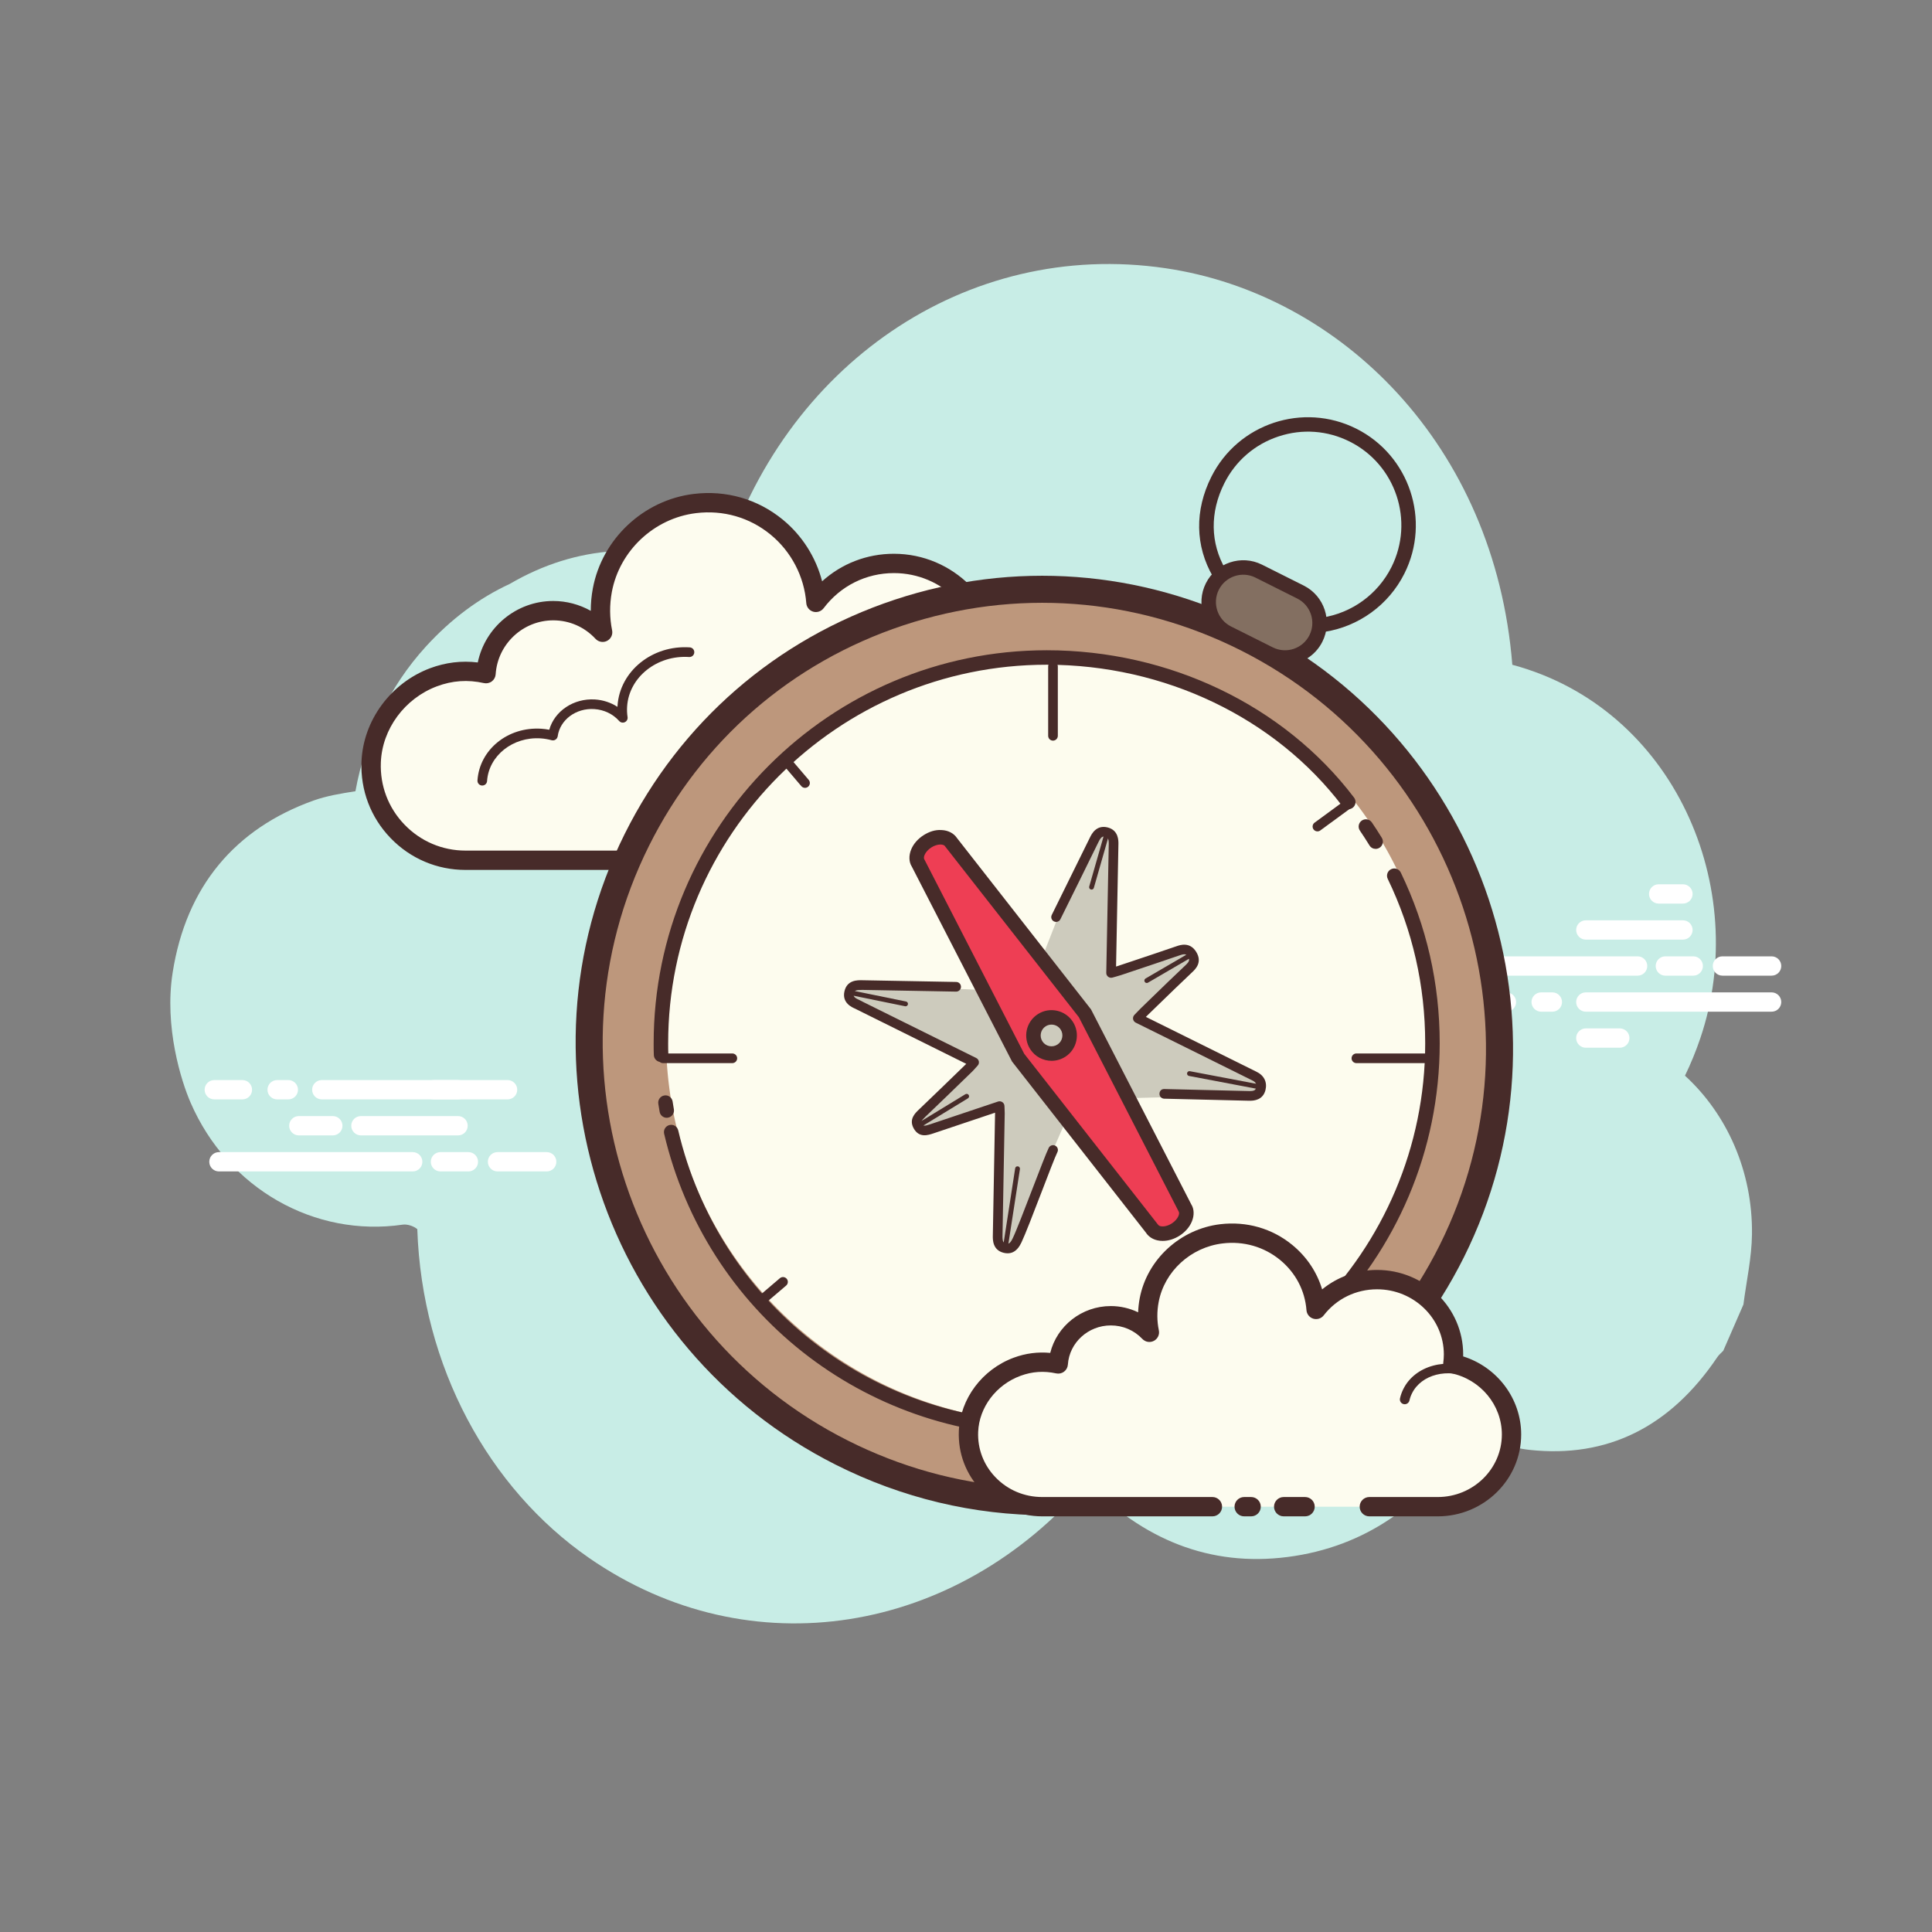<svg xmlns="http://www.w3.org/2000/svg"  viewBox="0 0 100 100" width="100px" height="100px"><rect x="0" y="0" width="100" height="100" fill="#808080" stroke="none"/><path fill="#c8ede6" d="M87.214,55.677c0.3-0.616,0.566-1.264,0.796-1.943c2.633-7.77-1.349-17.078-9.733-19.325C77.37,23.026,69.37,15.216,60.335,13.884c-10.341-1.525-19.814,5.044-22.966,15.485c-3.799-1.346-7.501-1.182-10.99,0.857c-1.583,0.732-3.031,1.812-4.33,3.233c-1.907,2.086-3.147,4.719-3.652,7.495c-0.748,0.118-1.483,0.236-2.176,0.484c-4.04,1.449-6.589,4.431-7.288,8.923c-0.435,2.797,0.443,5.587,0.933,6.714c1.935,4.455,6.422,6.98,10.981,6.312c0.227-0.033,0.557,0.069,0.752,0.233c0.241,7.12,3.698,13.417,8.884,17.014c8.321,5.772,19.027,3.994,25.781-3.921c2.894,2.96,6.338,4.398,10.384,3.876c4.023-0.519,7.147-2.739,9.426-6.349c1.053,0.283,2.051,0.691,3.083,0.804c4.042,0.442,7.297-1.184,9.732-4.8c0.083-0.124,0.203-0.219,0.306-0.328c0.348-0.798,0.696-1.596,1.044-2.394c0.155-1.211,0.429-2.423,0.443-3.632C90.722,60.634,89.39,57.667,87.214,55.677z"/><path fill="#fdfcef" d="M38.521,44.526c0,0,11.691,0,11.762,0c2.7,0,4.888-2.189,4.888-4.889c0-2.355-1.666-4.321-3.884-4.784c0.026-0.206,0.043-0.415,0.043-0.628c0-2.796-2.267-5.063-5.063-5.063c-1.651,0-3.113,0.794-4.037,2.017c-0.236-3.113-3.017-5.514-6.27-5.116c-2.379,0.291-4.346,2.13-4.784,4.486c-0.14,0.756-0.126,1.489,0.014,2.177c-0.638-0.687-1.546-1.119-2.557-1.119c-1.85,0-3.361,1.441-3.48,3.261c-0.84-0.186-1.754-0.174-2.717,0.188c-1.84,0.691-3.15,2.423-3.227,4.387c-0.109,2.789,2.12,5.085,4.885,5.085c0.21,0,0.948,0,1.118,0h10.151"/><path fill="#472b29" d="M50.284,45.027H38.521c-0.276,0-0.5-0.224-0.5-0.5s0.224-0.5,0.5-0.5h11.763c2.419,0,4.388-1.969,4.388-4.389c0-2.067-1.466-3.873-3.486-4.295c-0.255-0.053-0.427-0.294-0.394-0.553c0.023-0.185,0.039-0.373,0.039-0.564c0-2.516-2.047-4.563-4.562-4.563c-1.439,0-2.766,0.663-3.638,1.818c-0.127,0.166-0.343,0.237-0.54,0.179c-0.2-0.059-0.342-0.235-0.358-0.442c-0.104-1.377-0.778-2.671-1.85-3.549c-1.083-0.888-2.452-1.282-3.86-1.109c-2.165,0.265-3.955,1.943-4.354,4.081c-0.123,0.667-0.118,1.336,0.014,1.987c0.044,0.22-0.062,0.442-0.262,0.544c-0.196,0.102-0.441,0.06-0.595-0.104c-0.574-0.619-1.353-0.959-2.19-0.959c-1.568,0-2.878,1.227-2.981,2.793c-0.01,0.146-0.082,0.28-0.199,0.367c-0.116,0.087-0.269,0.119-0.407,0.088c-0.843-0.188-1.639-0.131-2.434,0.167c-1.668,0.626-2.835,2.209-2.902,3.938c-0.048,1.207,0.386,2.35,1.221,3.217c0.836,0.869,1.959,1.348,3.164,1.348h11.269c0.276,0,0.5,0.224,0.5,0.5s-0.224,0.5-0.5,0.5H24.096c-1.479,0-2.859-0.587-3.885-1.654c-1.025-1.066-1.558-2.469-1.5-3.95c0.084-2.126,1.511-4.07,3.551-4.836c0.801-0.3,1.627-0.4,2.468-0.298c0.378-1.823,1.998-3.182,3.905-3.182c0.685,0,1.354,0.179,1.944,0.51c-0.001-0.385,0.034-0.772,0.106-1.159c0.477-2.562,2.621-4.574,5.215-4.891c1.685-0.208,3.32,0.267,4.615,1.328c1.004,0.823,1.716,1.951,2.038,3.193c1.012-0.916,2.319-1.425,3.714-1.425c3.067,0,5.562,2.496,5.562,5.563c0,0.083-0.002,0.166-0.007,0.249c2.255,0.673,3.848,2.777,3.848,5.164C55.671,42.609,53.254,45.027,50.284,45.027z"/><path fill="#fdfcef" d="M35.688,33.757c-1.808-0.119-3.365,1.13-3.476,2.789c-0.014,0.206-0.005,0.409,0.025,0.606c-0.349-0.394-0.865-0.661-1.458-0.7c-1.085-0.071-2.022,0.645-2.158,1.62c-0.197-0.054-0.403-0.09-0.616-0.104c-1.582-0.104-2.944,0.989-3.042,2.441"/><path fill="#472b29" d="M24.963,40.659c-0.006,0-0.011,0-0.017,0c-0.138-0.009-0.242-0.128-0.232-0.266c0.106-1.586,1.564-2.788,3.308-2.674c0.135,0.009,0.271,0.027,0.408,0.053c0.273-0.968,1.259-1.635,2.366-1.568c0.425,0.028,0.823,0.161,1.163,0.382c0.001-0.019,0.002-0.038,0.004-0.057c0.119-1.793,1.8-3.151,3.741-3.021c0.138,0.009,0.242,0.128,0.232,0.266c-0.008,0.132-0.118,0.233-0.249,0.233c-0.005,0-0.011,0-0.017,0c-1.661-0.111-3.107,1.038-3.21,2.556c-0.013,0.183-0.005,0.368,0.023,0.552c0.017,0.11-0.04,0.217-0.141,0.264c-0.1,0.047-0.22,0.023-0.293-0.06c-0.323-0.364-0.781-0.583-1.288-0.617c-0.948-0.062-1.775,0.556-1.894,1.405c-0.011,0.071-0.051,0.134-0.11,0.174c-0.06,0.04-0.135,0.051-0.203,0.033c-0.189-0.051-0.38-0.084-0.567-0.096c-1.441-0.095-2.688,0.896-2.776,2.208C25.203,40.558,25.094,40.659,24.963,40.659z"/><path fill="#fdfcef" d="M52.263,35.426c-1.699-0.801-3.664-0.234-4.389,1.267c-0.09,0.186-0.157,0.379-0.201,0.574"/><path fill="#472b29" d="M47.673,37.516c-0.018,0-0.036-0.002-0.055-0.006c-0.135-0.03-0.22-0.164-0.189-0.299c0.049-0.215,0.122-0.426,0.219-0.626c0.784-1.623,2.905-2.241,4.722-1.384c0.125,0.059,0.179,0.208,0.12,0.333c-0.06,0.125-0.21,0.177-0.333,0.12c-1.575-0.743-3.394-0.226-4.059,1.149c-0.08,0.166-0.141,0.341-0.181,0.52C47.891,37.438,47.787,37.516,47.673,37.516z"/><path fill="#fff" d="M84.762 50.5h-10.03c-.276 0-.5-.224-.5-.5s.224-.5.5-.5h10.03c.276 0 .5.224.5.5S85.038 50.5 84.762 50.5zM87.643 50.5h-1.445c-.276 0-.5-.224-.5-.5s.224-.5.5-.5h1.445c.276 0 .5.224.5.5S87.919 50.5 87.643 50.5zM91.698 50.5h-2.546c-.276 0-.5-.224-.5-.5s.224-.5.5-.5h2.546c.276 0 .5.224.5.5S91.974 50.5 91.698 50.5zM91.698 52.365h-9.616c-.276 0-.5-.224-.5-.5s.224-.5.5-.5h9.616c.276 0 .5.224.5.5S91.974 52.365 91.698 52.365zM80.35 52.365h-.58c-.276 0-.5-.224-.5-.5s.224-.5.5-.5h.58c.276 0 .5.224.5.5S80.626 52.365 80.35 52.365zM77.973 52.365h-1.456c-.276 0-.5-.224-.5-.5s.224-.5.5-.5h1.456c.276 0 .5.224.5.5S78.249 52.365 77.973 52.365zM87.109 48.635h-5.027c-.276 0-.5-.224-.5-.5s.224-.5.5-.5h5.027c.276 0 .5.224.5.5S87.385 48.635 87.109 48.635zM87.109 46.77h-1.257c-.276 0-.5-.224-.5-.5s.224-.5.5-.5h1.257c.276 0 .5.224.5.5S87.385 46.77 87.109 46.77zM83.84 54.23h-1.759c-.276 0-.5-.224-.5-.5s.224-.5.5-.5h1.759c.276 0 .5.224.5.5S84.117 54.23 83.84 54.23zM21.362 60.633h-10.03c-.276 0-.5-.224-.5-.5s.224-.5.5-.5h10.03c.276 0 .5.224.5.5S21.638 60.633 21.362 60.633zM24.244 60.633h-1.446c-.276 0-.5-.224-.5-.5s.224-.5.5-.5h1.446c.276 0 .5.224.5.5S24.52 60.633 24.244 60.633zM28.297 60.633h-2.546c-.276 0-.5-.224-.5-.5s.224-.5.5-.5h2.546c.276 0 .5.224.5.5S28.574 60.633 28.297 60.633zM26.272 56.904h-9.616c-.276 0-.5-.224-.5-.5s.224-.5.5-.5h9.616c.276 0 .5.224.5.5S26.548 56.904 26.272 56.904zM14.924 56.904h-.58c-.276 0-.5-.224-.5-.5s.224-.5.5-.5h.58c.276 0 .5.224.5.5S15.201 56.904 14.924 56.904zM12.547 56.904h-1.456c-.276 0-.5-.224-.5-.5s.224-.5.5-.5h1.456c.276 0 .5.224.5.5S12.824 56.904 12.547 56.904zM23.708 58.768h-5.027c-.276 0-.5-.224-.5-.5s.224-.5.5-.5h5.027c.276 0 .5.224.5.5S23.985 58.768 23.708 58.768z"/><path fill="#fff" d="M23.708 56.904h-1.257c-.276 0-.5-.224-.5-.5s.224-.5.5-.5h1.257c.276 0 .5.224.5.5S23.985 56.904 23.708 56.904zM17.226 58.768h-1.759c-.276 0-.5-.224-.5-.5s.224-.5.5-.5h1.759c.276 0 .5.224.5.5S17.502 58.768 17.226 58.768z"/><path fill="#bd977c" d="M43.556,75.181c-11.65-5.876-16.393-20.071-10.594-31.705s19.944-16.304,31.594-10.428S80.949,53.118,75.15,64.752S55.206,81.056,43.556,75.181z"/><path fill="#472b29" d="M54.167,78.427c-3.747,0-7.474-0.88-10.927-2.622l0,0c-11.974-6.039-16.866-20.683-10.905-32.643c2.882-5.781,7.842-10.084,13.968-12.119C52.46,29,59.055,29.489,64.871,32.422c11.974,6.039,16.865,20.683,10.905,32.643c-2.882,5.781-7.842,10.084-13.968,12.119C59.307,78.015,56.733,78.427,54.167,78.427z M43.871,74.556c5.482,2.765,11.695,3.226,17.496,1.299c5.771-1.917,10.442-5.97,13.155-11.415c5.618-11.273,1.006-25.075-10.282-30.769c-5.481-2.764-11.695-3.225-17.496-1.299c-5.771,1.917-10.442,5.97-13.155,11.415C27.97,55.06,32.583,68.863,43.871,74.556L43.871,74.556z"/><path fill="#836f61" d="M65.712,33.844l-2.163-1.084c-0.88-0.441-1.238-1.521-0.798-2.401l0,0c0.441-0.88,1.521-1.238,2.401-0.798l2.163,1.084c0.88,0.441,1.238,1.521,0.798,2.401v0C67.671,33.926,66.591,34.284,65.712,33.844z"/><path fill="#472b29" d="M66.509,34.408c-0.325,0-0.655-0.074-0.966-0.229l-2.163-1.084c-1.066-0.535-1.499-1.838-0.965-2.904c0.535-1.067,1.84-1.497,2.904-0.965l2.163,1.084c1.066,0.535,1.499,1.837,0.965,2.904C68.069,33.97,67.303,34.408,66.509,34.408z M65.879,33.508c0.702,0.351,1.55,0.065,1.898-0.63c0.349-0.697,0.066-1.548-0.631-1.897l-2.163-1.084c-0.695-0.349-1.549-0.068-1.898,0.631c-0.349,0.696-0.065,1.548,0.631,1.897L65.879,33.508z"/><path fill="#fdfcee" d="M54.394 33.799A19.92 19.92 0 1 0 54.394 73.639A19.92 19.92 0 1 0 54.394 33.799Z"/><path fill="#472b29" d="M68.469,32.715c-0.183,0-0.343-0.133-0.371-0.319c-0.03-0.205,0.11-0.396,0.315-0.426c1.556-0.234,2.904-1.213,3.609-2.618c1.195-2.385,0.227-5.298-2.158-6.494c-1.155-0.58-2.465-0.676-3.694-0.266c-1.227,0.407-2.221,1.268-2.8,2.423c-0.754,1.504-0.73,3.088,0.064,4.461c0.104,0.179,0.043,0.409-0.137,0.513c-0.176,0.103-0.408,0.043-0.512-0.137c-0.927-1.599-0.957-3.436-0.086-5.173c1.38-2.755,4.744-3.871,7.5-2.492c2.755,1.381,3.873,4.746,2.492,7.501c-0.813,1.623-2.371,2.753-4.168,3.023C68.506,32.714,68.488,32.715,68.469,32.715z"/><path fill="#cdcbbd" d="M64.432,56.723c0.281,0.006,0.532-0.045,0.611-0.363c0.078-0.314-0.054-0.534-0.341-0.67c-0.065-0.031-0.128-0.067-0.193-0.099c-1.931-0.956-3.861-1.912-5.828-2.886c0.124-0.128,0.219-0.233,0.321-0.332c0.771-0.746,1.537-1.498,2.318-2.233c0.24-0.226,0.363-0.433,0.164-0.751c-0.19-0.302-0.428-0.28-0.716-0.181c-1.015,0.349-2.033,0.687-3.05,1.027c-0.127,0.042-0.257,0.074-0.42,0.12c0.044-2.272,0.085-4.47,0.129-6.669c0.006-0.281-0.047-0.533-0.359-0.617c-0.335-0.091-0.506,0.112-0.639,0.383c-0.657,1.338-3.181,7.898-3.181,7.898s-7.208-0.335-8.826-0.366c-0.305-0.006-0.599,0.008-0.683,0.379c-0.078,0.343,0.144,0.5,0.416,0.617c0.066,0.028,0.128,0.068,0.193,0.1c1.942,0.963,3.885,1.926,5.858,2.904c-0.107,0.118-0.188,0.216-0.279,0.304c-0.801,0.777-1.602,1.555-2.409,2.327c-0.2,0.191-0.384,0.375-0.217,0.671c0.183,0.324,0.453,0.229,0.724,0.137c1.153-0.389,2.306-0.774,3.502-1.174c0.006,0.148,0.015,0.26,0.014,0.371c-0.037,2.113-0.074,4.226-0.115,6.339c-0.006,0.298,0.035,0.562,0.377,0.643c0.34,0.08,0.498-0.135,0.627-0.404c0.357-0.744,3.218-7.285,3.218-7.285S63.361,56.702,64.432,56.723z"/><path fill="#472b29" d="M52.155,64.871c-0.062,0-0.127-0.008-0.197-0.024c-0.584-0.138-0.573-0.685-0.569-0.891c0.041-2.108,0.078-4.216,0.115-6.325c0-0.013,0-0.025,0-0.038l-0.432,0.145c-0.933,0.312-1.844,0.616-2.754,0.924c-0.282,0.094-0.738,0.25-1.022-0.251c-0.266-0.472,0.064-0.787,0.262-0.976c0.755-0.72,1.503-1.446,2.251-2.172l0.157-0.152c0.016-0.016,0.031-0.031,0.047-0.047l-5.65-2.804c-0.03-0.017-0.061-0.034-0.092-0.047c-0.174-0.075-0.699-0.301-0.562-0.903c0.134-0.59,0.673-0.579,0.932-0.573l4.854,0.089c0.138,0.002,0.247,0.116,0.245,0.254c-0.003,0.137-0.114,0.246-0.25,0.246c-0.001,0-0.003,0-0.005,0l-4.854-0.089c-0.355-0.002-0.401,0.042-0.434,0.184c-0.028,0.123-0.024,0.206,0.271,0.333c0.047,0.02,0.092,0.044,0.138,0.069l0.066,0.036l5.859,2.904c0.07,0.035,0.12,0.101,0.135,0.178c0.014,0.077-0.009,0.156-0.062,0.214l-0.097,0.108c-0.067,0.076-0.128,0.145-0.193,0.208l-0.157,0.152c-0.748,0.727-1.498,1.455-2.253,2.175c-0.236,0.225-0.23,0.265-0.172,0.368c0.063,0.113,0.091,0.136,0.418,0.026c0.92-0.311,1.831-0.615,2.764-0.927l0.748-0.25c0.073-0.024,0.156-0.013,0.221,0.032c0.065,0.044,0.105,0.117,0.108,0.196l0.006,0.134c0.005,0.091,0.009,0.171,0.008,0.251c-0.037,2.122-0.074,4.231-0.115,6.339c-0.007,0.333,0.065,0.367,0.185,0.395c0.114,0.027,0.198,0.032,0.344-0.269c0.185-0.383,0.63-1.542,1.023-2.565c0.382-0.994,0.712-1.852,0.841-2.116c0.062-0.124,0.214-0.173,0.335-0.114c0.124,0.061,0.175,0.211,0.114,0.335c-0.12,0.243-0.478,1.174-0.823,2.075c-0.416,1.082-0.847,2.201-1.039,2.602C52.789,64.47,52.597,64.871,52.155,64.871z M64.699,56.974c-0.022,0-0.042,0-0.059,0c-0.496-0.01-1.243-0.029-2.008-0.049c-0.887-0.023-1.798-0.046-2.373-0.057c-0.138-0.002-0.248-0.117-0.245-0.255c0.003-0.138,0.094-0.251,0.255-0.245c0.575,0.011,1.488,0.034,2.376,0.057c0.765,0.02,1.51,0.039,2.005,0.049c0.288,0.007,0.337-0.064,0.364-0.173c0.037-0.154,0.018-0.278-0.205-0.383l-2.651-1.316l-3.375-1.671c-0.071-0.036-0.121-0.103-0.135-0.182s0.011-0.159,0.066-0.216l0.122-0.128c0.072-0.076,0.138-0.145,0.206-0.21l0.555-0.539c0.585-0.568,1.171-1.137,1.764-1.696c0.229-0.215,0.216-0.291,0.124-0.436c-0.083-0.134-0.142-0.174-0.423-0.078c-0.832,0.286-1.666,0.565-2.5,0.844l-0.553,0.185c-0.088,0.029-0.178,0.054-0.278,0.082l-0.152,0.042c-0.076,0.023-0.158,0.005-0.221-0.042c-0.063-0.049-0.1-0.124-0.098-0.203l0.129-6.669c0.005-0.299-0.069-0.342-0.175-0.371c-0.121-0.03-0.21-0.032-0.349,0.252c-0.656,1.339-1.315,2.676-1.979,4.012c-0.06,0.125-0.208,0.175-0.335,0.113c-0.123-0.062-0.174-0.211-0.112-0.335c0.661-1.335,1.32-2.672,1.977-4.01c0.082-0.167,0.327-0.675,0.929-0.515c0.557,0.15,0.547,0.687,0.544,0.863l-0.122,6.334c0.028-0.009,0.056-0.017,0.084-0.027l0.552-0.184c0.833-0.278,1.666-0.557,2.497-0.842c0.185-0.064,0.681-0.235,1.009,0.284c0.346,0.548-0.04,0.911-0.205,1.065c-0.591,0.558-1.175,1.125-1.758,1.691l-0.557,0.54c-0.027,0.026-0.053,0.052-0.079,0.079l5.712,2.832c0.405,0.192,0.579,0.54,0.478,0.956C65.37,56.935,64.914,56.974,64.699,56.974z"/><path fill="#ee3e54" d="M49.226,43.593c-0.206-0.323-0.758-0.342-1.225-0.043c-0.467,0.299-0.681,0.807-0.474,1.13l5.152,10.034l6.95,8.884c0.206,0.323,0.758,0.342,1.225,0.043s0.681-0.807,0.474-1.13l-5.152-10.034L49.226,43.593z M54.933,54.385c-0.436,0.279-1.016,0.152-1.295-0.284c-0.279-0.436-0.152-1.016,0.285-1.295c0.436-0.279,1.016-0.152,1.295,0.285C55.496,53.526,55.369,54.106,54.933,54.385z"/><path fill="#472b29" d="M60.18,64.229c-0.092,0-0.182-0.009-0.27-0.029c-0.256-0.056-0.469-0.198-0.598-0.4l-6.929-8.855l-5.19-10.094c-0.147-0.228-0.165-0.564-0.027-0.891c0.118-0.284,0.344-0.542,0.633-0.727c0.289-0.185,0.608-0.292,0.926-0.27c0.346,0.012,0.639,0.162,0.806,0.411l6.94,8.872l5.19,10.094c0.147,0.228,0.165,0.564,0.027,0.891c-0.118,0.284-0.344,0.542-0.633,0.727C60.779,64.135,60.471,64.229,60.18,64.229z M48.677,43.712c-0.149,0-0.32,0.055-0.474,0.153c-0.16,0.103-0.286,0.243-0.346,0.385c-0.04,0.094-0.045,0.179-0.015,0.227l5.17,10.065l6.911,8.825c0.048,0.071,0.104,0.091,0.147,0.101c0.132,0.029,0.348,0.006,0.58-0.142c0.16-0.103,0.286-0.243,0.346-0.385c0.04-0.094,0.045-0.179,0.015-0.227l-5.17-10.065l-6.911-8.825c-0.008-0.009-0.015-0.019-0.021-0.029c-0.03-0.047-0.109-0.078-0.211-0.082C48.692,43.712,48.685,43.712,48.677,43.712z M54.43,54.907c-0.434,0-0.857-0.213-1.107-0.604c-0.391-0.609-0.212-1.422,0.397-1.812c0.608-0.39,1.422-0.211,1.812,0.398c0.189,0.295,0.252,0.646,0.177,0.989s-0.279,0.635-0.574,0.824l0,0C54.916,54.84,54.672,54.907,54.43,54.907z M54.933,54.384h0.01H54.933z M54.426,53.033c-0.104,0-0.208,0.029-0.302,0.088c-0.261,0.167-0.338,0.516-0.171,0.777c0.167,0.261,0.516,0.338,0.777,0.17l0,0c0.126-0.081,0.214-0.206,0.246-0.353c0.032-0.146,0.006-0.297-0.075-0.423C54.794,53.125,54.612,53.033,54.426,53.033z"/><path fill="#472b29" d="M34.217 54.971c-.201 0-.367-.159-.375-.361-.009-.249-.009-.36-.009-.61 0-11.217 9.126-20.343 20.343-20.343 6.336 0 12.284 2.852 15.911 7.628.125.165.093.4-.072.525-.164.125-.399.093-.525-.072-3.485-4.591-9.21-7.332-15.313-7.332-10.804 0-19.593 8.789-19.593 19.593 0 .239 0 .346.009.583.007.207-.154.381-.361.388C34.226 54.971 34.221 54.971 34.217 54.971zM34.511 57.857c-.18 0-.338-.129-.369-.312l-.068-.415c-.032-.205.107-.396.312-.429.21-.035.396.108.428.312l.066.404c.035.204-.102.398-.306.433C34.553 57.855 34.532 57.857 34.511 57.857zM54.176 74.343c-9.487 0-17.629-6.44-19.801-15.661-.047-.202.078-.403.279-.451.207-.049.403.078.451.279 2.091 8.88 9.933 15.083 19.07 15.083 10.804 0 19.593-8.789 19.593-19.593 0-2.982-.652-5.845-1.939-8.51-.09-.187-.012-.411.175-.501.187-.091.411-.012.501.175 1.336 2.768 2.014 5.74 2.014 8.836C74.519 65.217 65.393 74.343 54.176 74.343zM71.203 43.938c-.126 0-.249-.063-.319-.179-.159-.259-.325-.515-.496-.767-.116-.171-.071-.405.1-.521.173-.115.405-.072.521.1.177.261.349.526.514.795.108.177.054.408-.123.516C71.337 43.92 71.27 43.938 71.203 43.938z"/><path fill="#472b29" d="M54.503 38.335c-.138 0-.25-.112-.25-.25v-3.589c0-.138.112-.25.25-.25s.25.112.25.25v3.589C54.753 38.223 54.641 38.335 54.503 38.335zM54.503 74.228c-.138 0-.25-.112-.25-.25v-3.589c0-.138.112-.25.25-.25s.25.112.25.25v3.589C54.753 74.116 54.641 74.228 54.503 74.228zM73.797 55.027h-3.59c-.138 0-.25-.112-.25-.25s.112-.25.25-.25h3.59c.138 0 .25.112.25.25S73.935 55.027 73.797 55.027zM37.905 55.027h-3.59c-.138 0-.25-.112-.25-.25s.112-.25.25-.25h3.59c.138 0 .25.112.25.25S38.042 55.027 37.905 55.027zM52.061 64.549c-.006 0-.013 0-.02-.001-.067-.011-.114-.074-.104-.143l.608-3.932c.01-.068.068-.114.143-.104.067.011.114.074.104.143l-.608 3.932C52.175 64.505 52.121 64.549 52.061 64.549zM65.194 56.381c-.008 0-.016 0-.023-.002l-3.628-.688c-.067-.013-.112-.079-.1-.146.014-.068.077-.115.146-.1l3.628.689c.067.013.112.079.1.146C65.305 56.34 65.252 56.381 65.194 56.381zM47.642 58.327c-.042 0-.083-.021-.106-.06-.036-.059-.018-.136.041-.172l2.392-1.459c.061-.035.136-.017.172.042.036.059.018.136-.041.172l-2.392 1.459C47.687 58.321 47.664 58.327 47.642 58.327zM59.357 50.879c-.043 0-.085-.022-.108-.062-.034-.06-.015-.136.046-.171l2.34-1.364c.059-.035.135-.016.171.045.034.06.015.136-.046.171l-2.34 1.364C59.4 50.874 59.378 50.879 59.357 50.879zM46.872 52.085c-.008 0-.017-.001-.025-.002l-2.921-.596c-.067-.014-.111-.08-.097-.147.013-.067.072-.11.147-.098l2.921.596c.067.014.111.08.097.147C46.983 52.044 46.931 52.085 46.872 52.085zM56.498 46.045c-.012 0-.022-.001-.034-.005-.066-.019-.105-.088-.086-.154l.783-2.734c.019-.067.089-.106.154-.086.066.019.105.088.086.154l-.783 2.734C56.603 46.009 56.553 46.045 56.498 46.045zM68.19 43.032c-.077 0-.152-.035-.201-.102-.082-.111-.058-.268.054-.35l1.629-1.194c.108-.082.267-.059.349.054.082.111.058.268-.054.35l-1.629 1.194C68.293 43.017 68.242 43.032 68.19 43.032zM39.32 67.63c-.07 0-.141-.03-.19-.088-.09-.105-.077-.263.028-.353l1.208-1.029c.105-.089.263-.077.353.028.09.105.077.263-.028.353l-1.208 1.029C39.435 67.611 39.377 67.63 39.32 67.63z"/><g><path fill="#472b29" d="M66.448 69.864c-.07 0-.141-.03-.19-.088L65.4 68.768c-.09-.105-.077-.263.028-.353.104-.088.263-.077.353.028l.857 1.007c.09.105.077.263-.028.353C66.563 69.844 66.505 69.864 66.448 69.864zM41.667 40.779c-.07 0-.141-.03-.19-.088l-.825-.968c-.09-.105-.077-.263.028-.353.105-.089.262-.077.353.028l.825.968c.09.105.077.263-.028.353C41.783 40.759 41.725 40.779 41.667 40.779z"/></g><g><path fill="#fdfcef" d="M70.876,77.986c1.883,0,3.517,0,3.54,0c2.11,0,3.821-1.674,3.821-3.739c0-1.802-1.302-3.305-3.035-3.66c0.02-0.158,0.034-0.317,0.034-0.48c0-2.139-1.772-3.873-3.957-3.873c-1.29,0-2.433,0.607-3.155,1.543c-0.185-2.381-2.358-4.218-4.9-3.913c-1.859,0.223-3.397,1.629-3.739,3.431c-0.11,0.578-0.098,1.139,0.011,1.665c-0.498-0.525-1.208-0.856-1.998-0.856c-1.446,0-2.627,1.102-2.72,2.494c-0.657-0.142-1.371-0.133-2.123,0.143c-1.438,0.528-2.462,1.853-2.522,3.356c-0.085,2.133,1.657,3.889,3.818,3.889c0.164,0,0.741,0,0.874,0h7.934 M64.399,77.986h0.36"/><path fill="#472b29" d="M74.416,78.486h-3.54c-0.276,0-0.5-0.224-0.5-0.5s0.224-0.5,0.5-0.5h3.54c1.831,0,3.32-1.453,3.32-3.239c0-1.524-1.108-2.857-2.636-3.17c-0.255-0.052-0.428-0.292-0.396-0.551c0.017-0.138,0.029-0.277,0.029-0.419c0-1.86-1.551-3.373-3.457-3.373c-1.092,0-2.098,0.491-2.76,1.348c-0.126,0.164-0.339,0.232-0.539,0.173c-0.197-0.059-0.339-0.234-0.354-0.44c-0.079-1.019-0.565-1.943-1.369-2.603c-0.829-0.679-1.886-0.984-2.973-0.852c-1.646,0.197-3.007,1.442-3.308,3.028c-0.094,0.495-0.091,0.99,0.009,1.471c0.046,0.219-0.06,0.441-0.258,0.544c-0.197,0.104-0.439,0.064-0.595-0.099c-0.428-0.452-1.009-0.7-1.635-0.7c-1.169,0-2.145,0.891-2.221,2.028c-0.01,0.145-0.082,0.278-0.198,0.366s-0.264,0.119-0.406,0.089c-0.64-0.139-1.243-0.097-1.845,0.124c-1.262,0.463-2.145,1.631-2.195,2.906c-0.035,0.875,0.282,1.708,0.895,2.345c0.635,0.661,1.495,1.024,2.423,1.024h8.808c0.276,0,0.5,0.224,0.5,0.5s-0.224,0.5-0.5,0.5h-8.808c-1.185,0-2.33-0.485-3.144-1.332c-0.803-0.835-1.219-1.928-1.174-3.078c0.068-1.675,1.213-3.204,2.85-3.805c0.61-0.225,1.24-0.305,1.881-0.245c0.345-1.396,1.629-2.424,3.135-2.424c0.493,0,0.977,0.113,1.414,0.323c0.009-0.241,0.036-0.483,0.082-0.726c0.381-2.009,2.097-3.586,4.171-3.834c1.362-0.161,2.685,0.218,3.726,1.072c0.748,0.613,1.278,1.409,1.546,2.302c0.791-0.648,1.786-1.007,2.843-1.007c2.458,0,4.457,1.962,4.457,4.373c0,0.034-0.001,0.068-0.002,0.102c1.765,0.555,3.004,2.188,3.004,4.038C78.737,76.584,76.798,78.486,74.416,78.486z M64.758,78.486h-0.359c-0.276,0-0.5-0.224-0.5-0.5s0.224-0.5,0.5-0.5h0.359c0.276,0,0.5,0.224,0.5,0.5S65.035,78.486,64.758,78.486z"/><path fill="#472b29" d="M72.708,72.683c-0.018,0-0.036-0.002-0.055-0.006c-0.135-0.03-0.22-0.164-0.189-0.299c0.037-0.166,0.095-0.328,0.171-0.48c0.604-1.223,2.273-1.674,3.721-1.006c0.126,0.058,0.181,0.207,0.122,0.332c-0.058,0.125-0.209,0.181-0.331,0.122c-1.207-0.557-2.579-0.208-3.063,0.774c-0.059,0.117-0.103,0.24-0.131,0.367C72.926,72.604,72.823,72.683,72.708,72.683z"/><g><path fill="#472b29" d="M67.55,78.486h-1.107c-0.276,0-0.5-0.224-0.5-0.5s0.224-0.5,0.5-0.5h1.107c0.276,0,0.5,0.224,0.5,0.5S67.827,78.486,67.55,78.486z"/></g></g></svg>
